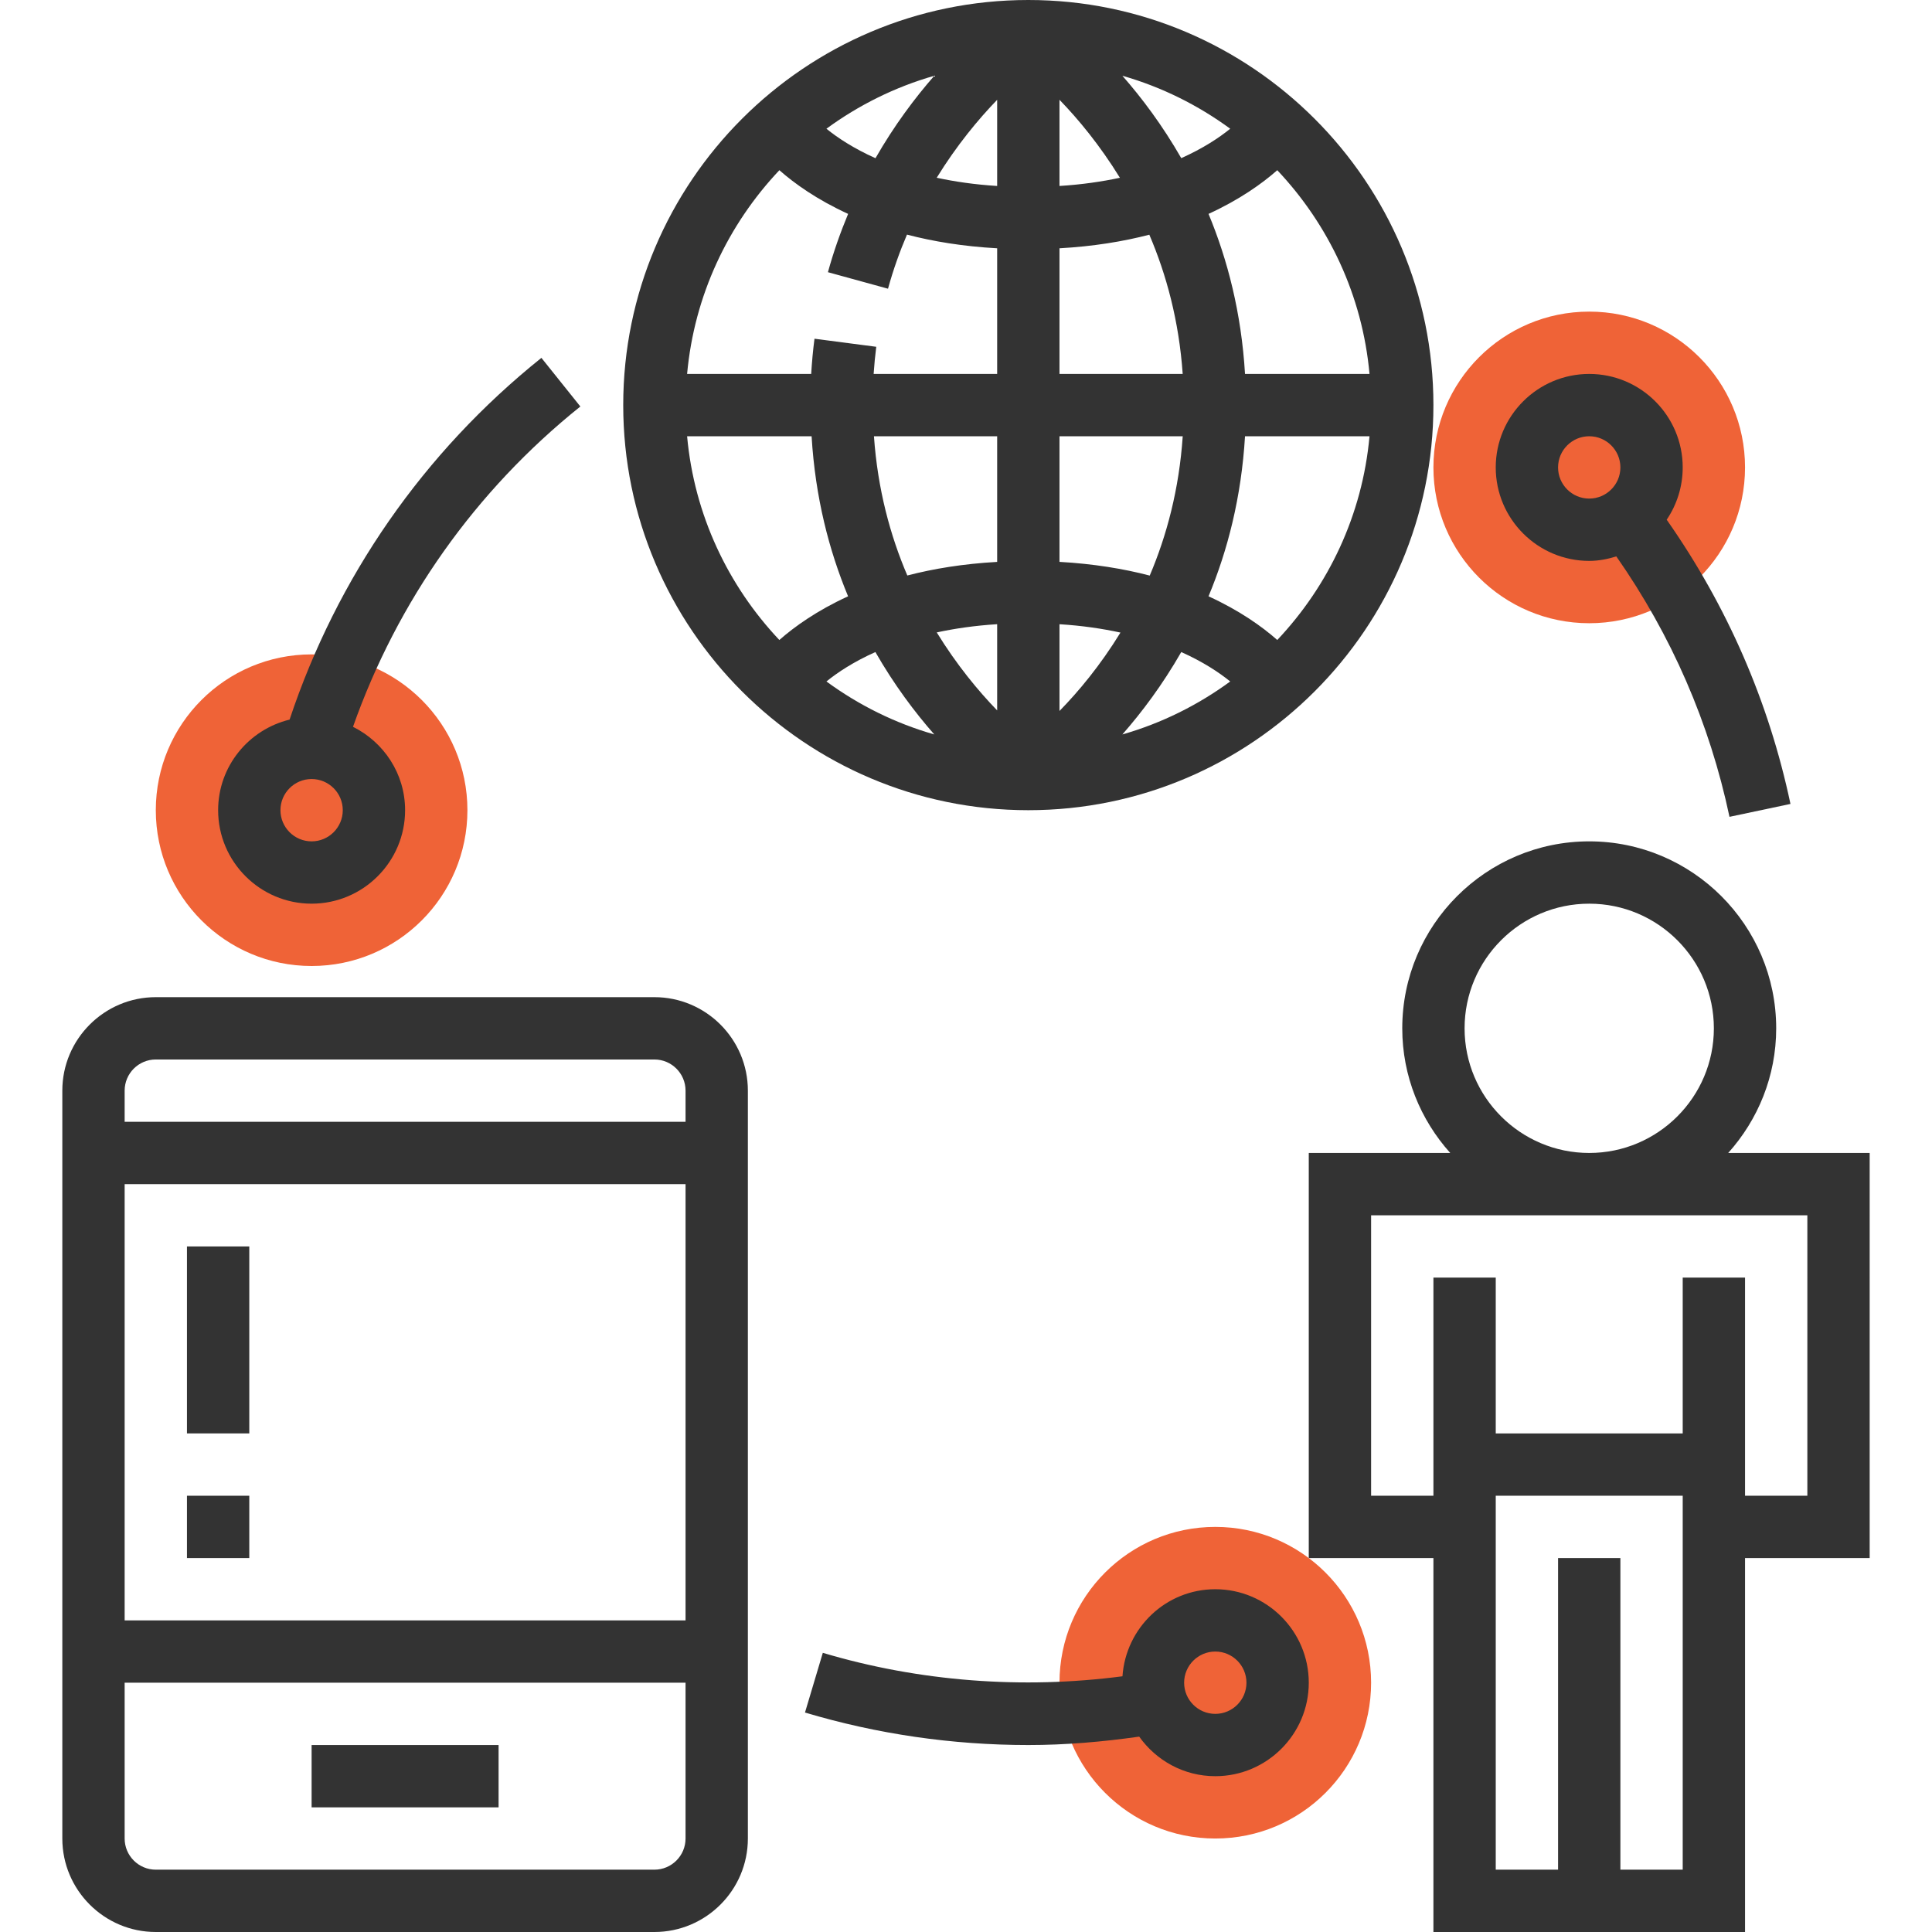 <?xml version="1.0"?>
<svg xmlns="http://www.w3.org/2000/svg" xmlns:xlink="http://www.w3.org/1999/xlink" version="1.1" id="Capa_1" x="0px" y="0px" viewBox="0 0 496 496" style="enable-background:new 0 0 496 496;" xml:space="preserve" width="512px" height="512px" class=""><g><g>
	<circle style="fill:#EF6337" cx="408" cy="120" r="40" data-original="#FFA64D" class="active-path" data-old_color="#ef6337"/>
	<circle style="fill:#EF6337" cx="312" cy="432" r="40" data-original="#FFA64D" class="active-path" data-old_color="#ef6337"/>
	<circle style="fill:#EF6337" cx="80" cy="208" r="40" data-original="#FFA64D" class="active-path" data-old_color="#ef6337"/>
</g><g>
	<path style="fill:#333333" d="M264,208c57.344,0,104-46.656,104-104S321.344,0,264,0S160,46.656,160,104S206.656,208,264,208z    M208.36,112c0.936,15.664,4.48,29.344,9.368,41.088c-7.968,3.648-13.744,7.776-17.648,11.216   C186.912,150.36,178.232,132.176,176.4,112H208.36z M272,25.616c4.824,4.976,10.36,11.648,15.512,20.024   c-4.616,0.984-9.736,1.744-15.512,2.104V25.616z M288.144,19.448c10.096,2.888,19.424,7.544,27.688,13.6   c-2.872,2.336-6.992,5.056-12.568,7.552C298.432,32.176,293.152,25.152,288.144,19.448z M256,25.624v22.12   c-5.784-0.36-10.904-1.12-15.52-2.112C245.616,37.304,251.176,30.608,256,25.624z M224.76,40.616   c-5.584-2.504-9.72-5.232-12.592-7.568c8.272-6.056,17.6-10.712,27.696-13.6C234.88,25.144,229.584,32.192,224.76,40.616z    M272,63.744c8.736-0.488,16.384-1.752,23.064-3.488c4.376,10.216,7.616,22.12,8.568,35.744H272V63.744z M303.64,112   c-0.928,13.664-4.136,25.576-8.472,35.768c-6.712-1.752-14.392-3.024-23.168-3.52V112H303.64z M256,182.384   c-4.824-4.976-10.36-11.648-15.512-20.024c4.616-0.992,9.736-1.752,15.512-2.112V182.384z M239.856,188.552   c-10.096-2.888-19.424-7.544-27.688-13.6c2.872-2.336,6.992-5.056,12.568-7.552C229.568,175.824,234.848,182.848,239.856,188.552z    M272,182.528v-22.272c5.84,0.36,11,1.136,15.656,2.144C282.472,170.848,276.872,177.552,272,182.528z M303.264,167.4   c5.576,2.496,9.696,5.224,12.568,7.552c-8.264,6.056-17.592,10.712-27.688,13.6C293.152,182.848,298.432,175.824,303.264,167.4z    M256,144.256c-8.736,0.488-16.384,1.752-23.064,3.488c-4.376-10.216-7.616-22.12-8.568-35.744H256V144.256z M327.912,164.304   c-3.904-3.448-9.68-7.568-17.648-11.216c4.896-11.744,8.432-25.424,9.368-41.088h31.96   C349.768,132.176,341.08,150.36,327.912,164.304z M351.592,96h-31.96c-0.936-15.664-4.48-29.344-9.368-41.088   c7.968-3.648,13.744-7.776,17.648-11.216C341.08,57.64,349.768,75.824,351.592,96z M200.088,43.696   c3.904,3.448,9.68,7.568,17.648,11.216c-1.952,4.688-3.72,9.656-5.184,14.968l15.424,4.24c1.36-4.928,3.016-9.56,4.872-13.888   c6.696,1.752,14.376,3.024,23.152,3.512V96h-31.712c0.16-2.344,0.376-4.672,0.672-6.968l-15.856-2.072   c-0.392,2.976-0.664,6-0.848,9.04H176.4C178.232,75.824,186.92,57.64,200.088,43.696z" data-original="#333333" class="" data-old_color="#FFA64D"/>
	<path style="fill:#333333" d="M168,256H40c-13.232,0-24,10.768-24,24v192c0,13.232,10.768,24,24,24h128c13.232,0,24-10.768,24-24   V280C192,266.768,181.232,256,168,256z M40,272h128c4.416,0,8,3.592,8,8v8H32v-8C32,275.592,35.584,272,40,272z M176,304v112H32   V304H176z M168,480H40c-4.416,0-8-3.592-8-8v-40h144v40C176,476.408,172.416,480,168,480z" data-original="#333333" class="" data-old_color="#FFA64D"/>
	<rect x="80" y="448" style="fill:#333333" width="48" height="16" data-original="#333333" class="" data-old_color="#FFA64D"/>
	<path style="fill:#333333" d="M480,296h-36.32c7.632-8.504,12.32-19.696,12.32-32c0-26.472-21.528-48-48-48s-48,21.528-48,48   c0,12.304,4.688,23.496,12.32,32H336v104h32v96h80v-96h32V296z M376,264c0-17.648,14.352-32,32-32s32,14.352,32,32   s-14.352,32-32,32S376,281.648,376,264z M432,480h-16v-80h-16v80h-16v-80v-16h48v16V480z M464,384h-16v-16v-40h-16v40h-48v-40h-16   v40v16h-16v-72h112V384z" data-original="#333333" class="" data-old_color="#FFA64D"/>
	<path style="fill:#333333" d="M408,144c2.432,0,4.744-0.472,6.96-1.152c14.144,20.264,23.944,42.728,29.048,66.856l15.656-3.312   c-5.576-26.352-16.288-50.872-31.776-72.968C430.48,129.592,432,124.968,432,120c0-13.232-10.768-24-24-24s-24,10.768-24,24   S394.768,144,408,144z M408,112c4.416,0,8,3.592,8,8c0,4.408-3.584,8-8,8s-8-3.592-8-8S403.584,112,408,112z" data-original="#333333" class="" data-old_color="#FFA64D"/>
	<path style="fill:#333333" d="M312,408c-12.672,0-22.968,9.896-23.832,22.352c-25.664,3.36-52.216,1.352-76.928-6.024   l-4.576,15.328C225.184,445.192,244.48,448,264,448c9.536,0,19.064-0.816,28.464-2.16C296.816,451.968,303.928,456,312,456   c13.232,0,24-10.768,24-24S325.232,408,312,408z M312,440c-4.416,0-8-3.592-8-8s3.584-8,8-8s8,3.592,8,8S316.416,440,312,440z" data-original="#333333" class="" data-old_color="#FFA64D"/>
	<path style="fill:#333333" d="M80,232c13.232,0,24-10.768,24-24c0-9.4-5.48-17.472-13.376-21.408   c11.408-32.272,31.392-60.608,58.368-82.232l-10-12.488c-30.288,24.28-52.48,56.336-64.648,92.872C63.84,187.304,56,196.72,56,208   C56,221.232,66.768,232,80,232z M80,200c4.416,0,8,3.592,8,8s-3.584,8-8,8s-8-3.592-8-8S75.584,200,80,200z" data-original="#333333" class="" data-old_color="#FFA64D"/>
	<rect x="48" y="320" style="fill:#333333" width="16" height="48" data-original="#333333" class="" data-old_color="#FFA64D"/>
	<rect x="48" y="384" style="fill:#333333" width="16" height="16" data-original="#333333" class="" data-old_color="#FFA64D"/>
</g></g> </svg>
